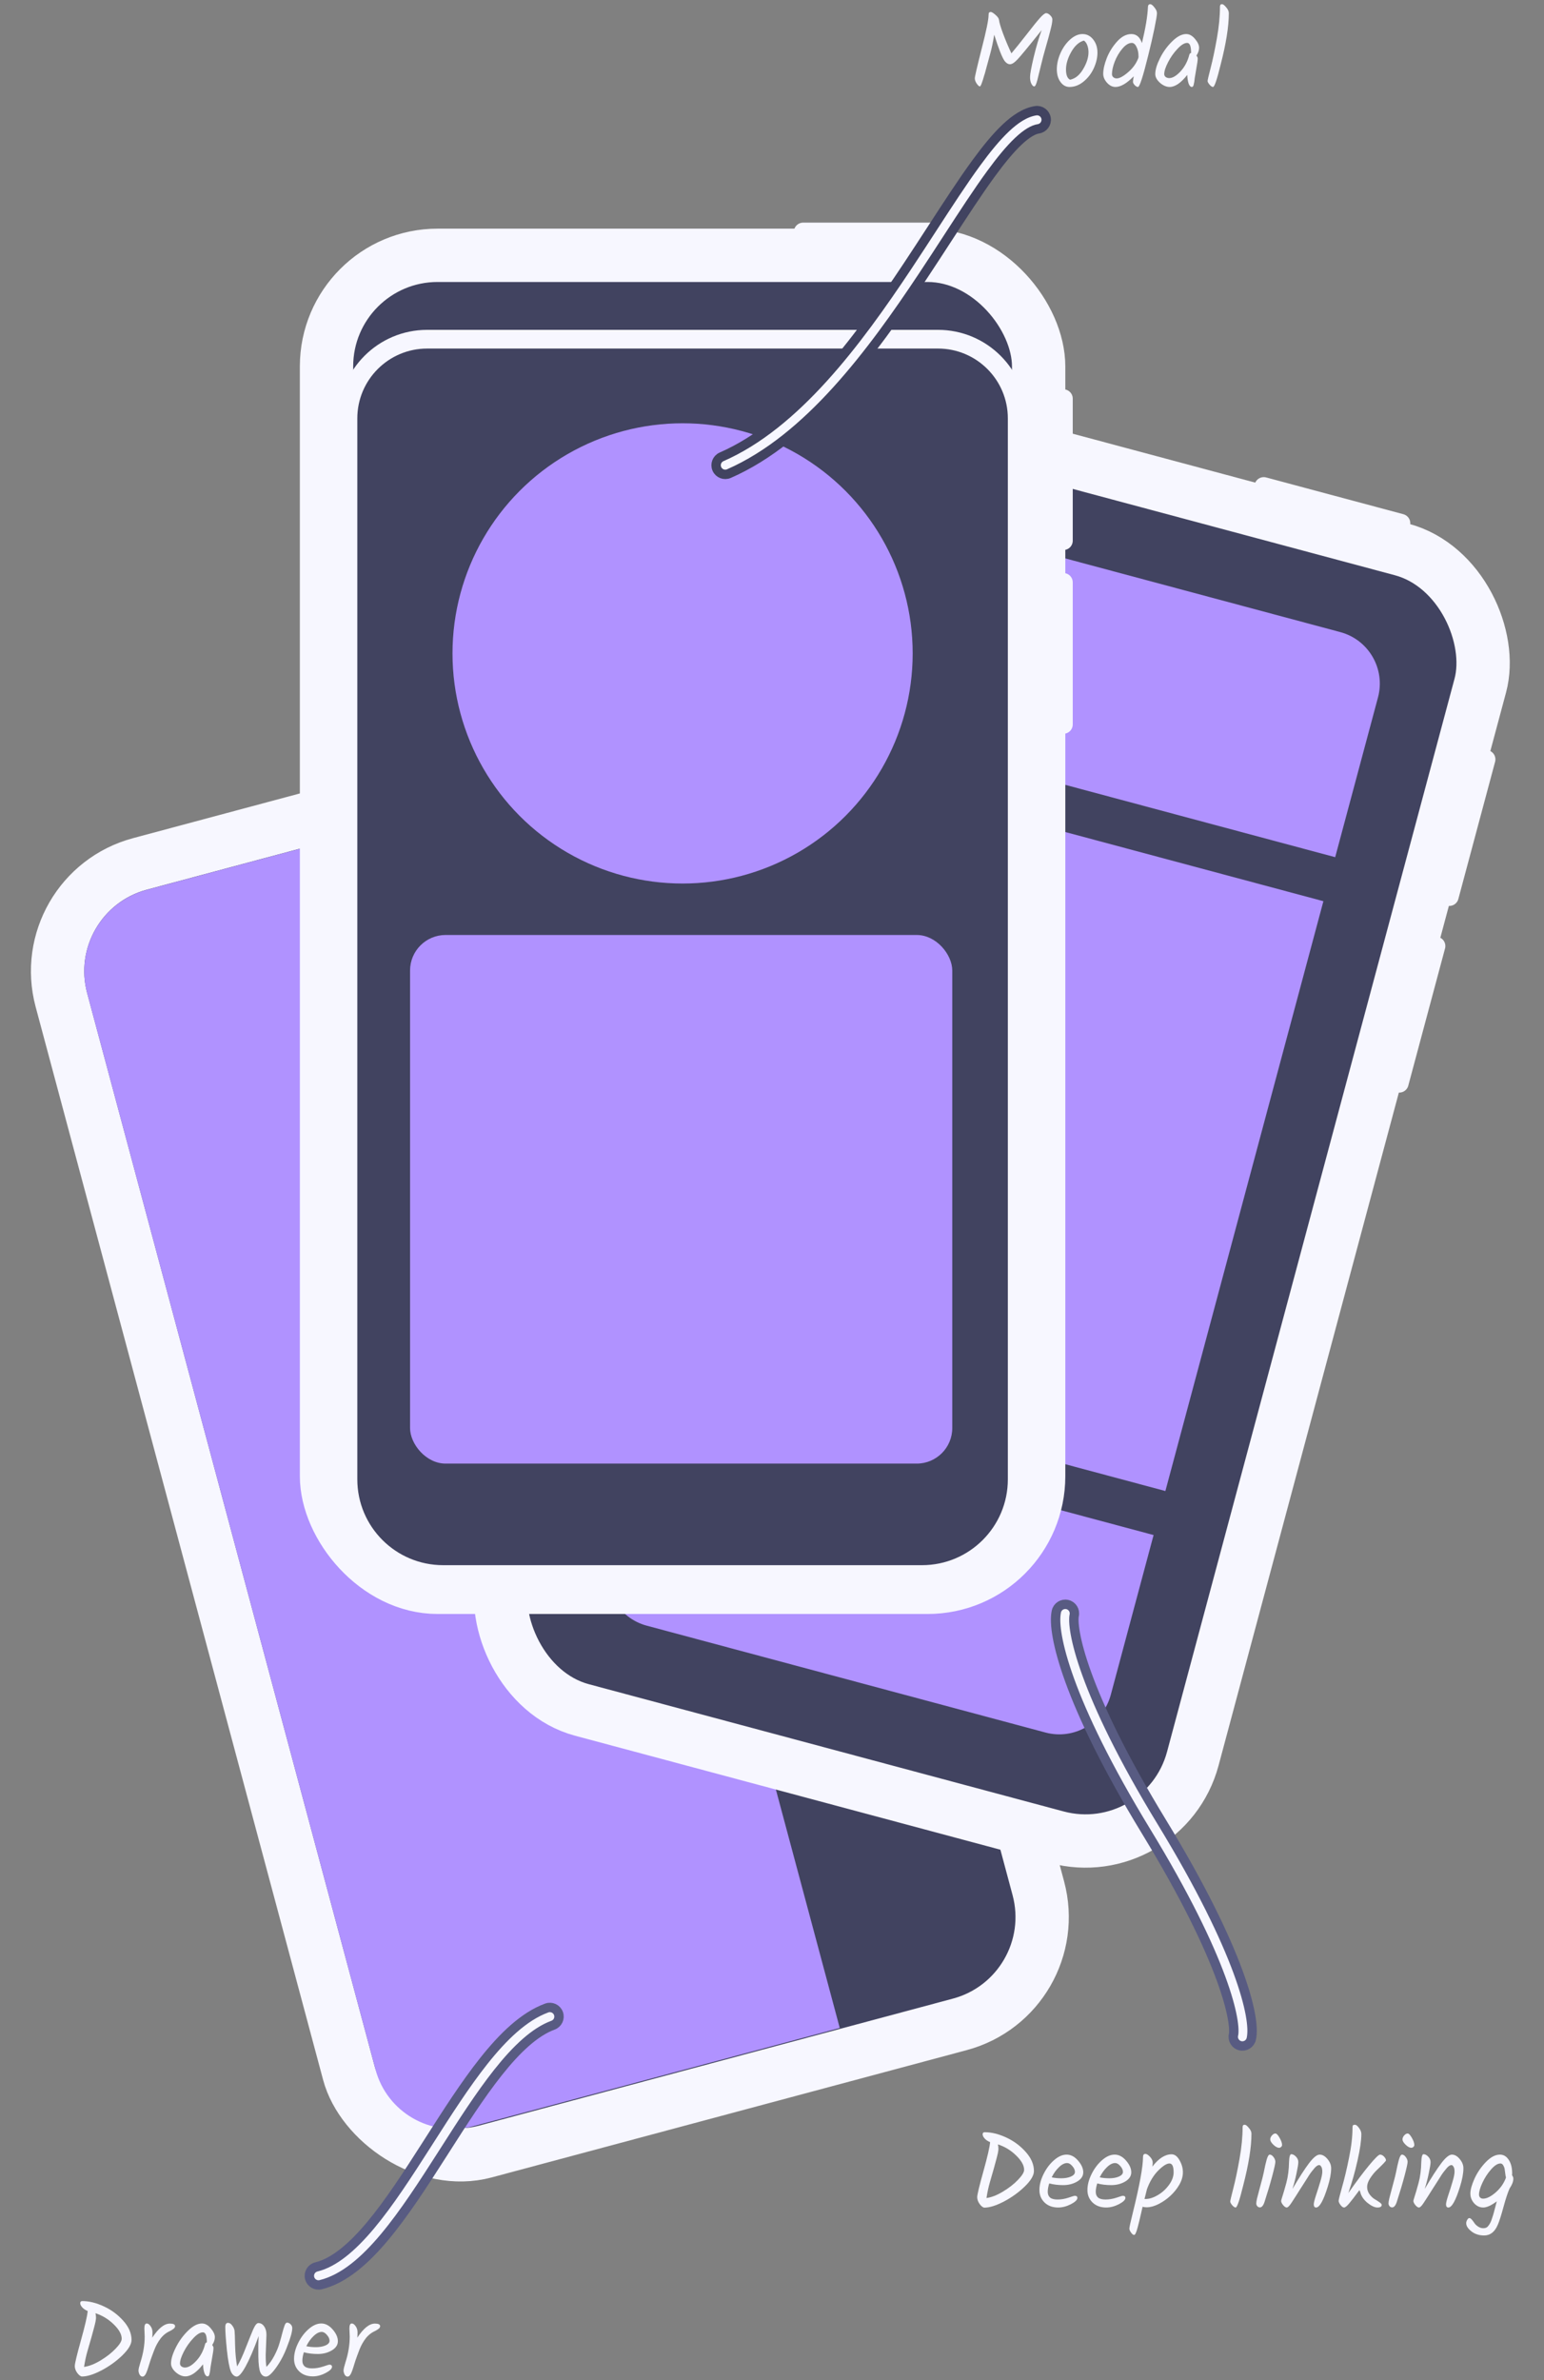 <svg width="279" height="430" viewBox="0 0 279 430" fill="none" id="splashRightIllustration">
    <rect x="0" y="0" width="279" height="430" fill="#808080" stroke="none"/>
    <path d="M145.133 41.91L170.795 41.91" stroke="#f7f7ff" stroke-width="3.377"
        stroke-linecap="round"></path>
    <path d="M228.361 87.893L253.149 94.534" stroke="#f7f7ff" stroke-width="3.377"
        stroke-linecap="round"></path>
    <path d="M261.891 161.986L268.532 137.198" stroke="#f7f7ff" stroke-width="3.377"
        stroke-linecap="round"></path>
    <path d="M252.844 195.711L259.486 170.923" stroke="#f7f7ff" stroke-width="3.377"
        stroke-linecap="round"></path>
    <path
        d="M178.634 2.743C178.634 2.524 178.66 2.377 178.711 2.3C178.775 2.21 178.885 2.165 179.039 2.165C179.206 2.165 179.488 2.338 179.887 2.685C180.285 3.032 180.497 3.34 180.523 3.61C180.574 4.072 180.818 4.895 181.255 6.076C181.692 7.245 182.193 8.434 182.758 9.641C183.477 8.793 184.383 7.669 185.475 6.269C186.567 4.856 187.376 3.854 187.903 3.263C188.429 2.672 188.808 2.377 189.04 2.377C189.271 2.377 189.515 2.505 189.772 2.762C190.029 3.019 190.157 3.263 190.157 3.494C190.157 3.726 190.131 3.989 190.08 4.284C190.029 4.58 189.939 4.972 189.81 5.46C189.695 5.935 189.586 6.353 189.483 6.712C189.393 7.059 189.239 7.605 189.02 8.35C188.802 9.095 188.635 9.693 188.519 10.142C188.404 10.579 188.269 11.118 188.115 11.761C187.96 12.39 187.832 12.911 187.729 13.322C187.639 13.72 187.543 14.112 187.44 14.497C187.248 15.242 187.061 15.615 186.881 15.615C186.714 15.615 186.547 15.46 186.38 15.152C186.213 14.844 186.13 14.433 186.13 13.919C186.13 13.392 186.348 12.198 186.785 10.335C187.235 8.472 187.716 6.841 188.23 5.44C185.867 8.395 184.409 10.161 183.856 10.739C183.317 11.318 182.867 11.607 182.507 11.607C182.16 11.607 181.833 11.408 181.525 11.009C181.062 10.341 180.439 8.761 179.655 6.269C179.437 7.618 179.193 8.774 178.923 9.738C178.666 10.688 178.493 11.324 178.403 11.645C178.326 11.954 178.255 12.21 178.191 12.416C178.14 12.621 178.075 12.866 177.998 13.148C177.921 13.418 177.851 13.643 177.786 13.823C177.735 14.002 177.677 14.202 177.613 14.42C177.549 14.626 177.491 14.793 177.439 14.921C177.401 15.049 177.356 15.171 177.305 15.287C177.202 15.505 177.125 15.615 177.073 15.615C176.919 15.615 176.727 15.448 176.495 15.114C176.264 14.78 176.148 14.459 176.148 14.15C176.148 13.842 176.56 12.069 177.382 8.832C178.217 5.595 178.634 3.565 178.634 2.743Z"
        fill="#f7f7ff"></path>
    <path
        d="M196.691 9.429C196.691 8.992 196.62 8.581 196.479 8.196C196.337 7.798 196.132 7.509 195.862 7.329C194.976 7.573 194.211 8.26 193.569 9.391C192.94 10.508 192.625 11.562 192.625 12.551C192.625 13.54 192.869 14.157 193.357 14.401C194.282 14.221 195.066 13.591 195.708 12.512C196.363 11.42 196.691 10.393 196.691 9.429ZM191.623 9.603C192.072 8.601 192.657 7.778 193.376 7.136C194.109 6.481 194.854 6.153 195.612 6.153C196.382 6.153 197.025 6.481 197.539 7.136C198.052 7.778 198.309 8.569 198.309 9.506C198.309 10.431 198.084 11.382 197.635 12.358C197.185 13.322 196.562 14.124 195.766 14.767C194.982 15.396 194.147 15.711 193.261 15.711C192.606 15.711 192.06 15.409 191.623 14.805C191.186 14.202 190.968 13.437 190.968 12.512C190.968 11.575 191.186 10.605 191.623 9.603Z"
        fill="#f7f7ff"></path>
    <path
        d="M207.85 0.758C208.055 0.758 208.306 0.951 208.601 1.336C208.91 1.709 209.064 2.062 209.064 2.396C209.064 2.73 208.903 3.681 208.582 5.248C208.261 6.802 207.889 8.414 207.465 10.084C206.54 13.835 205.929 15.711 205.634 15.711C205.454 15.711 205.255 15.602 205.037 15.383C204.831 15.152 204.728 14.953 204.728 14.786C204.728 14.619 204.773 14.285 204.863 13.784C203.604 15.069 202.506 15.711 201.568 15.711C201.003 15.711 200.489 15.454 200.027 14.94C199.577 14.426 199.352 13.893 199.352 13.341C199.352 12.544 199.564 11.6 199.988 10.508C200.425 9.404 201.048 8.402 201.857 7.502C202.667 6.603 203.527 6.153 204.439 6.153C205.351 6.153 205.987 6.699 206.347 7.791C207.002 5.068 207.362 2.916 207.426 1.336C207.426 0.951 207.567 0.758 207.85 0.758ZM205.73 10.219C205.73 9.526 205.608 8.941 205.364 8.466C205.133 7.99 204.85 7.753 204.516 7.753C203.964 7.753 203.399 8.093 202.821 8.774C202.243 9.455 201.78 10.239 201.433 11.125C201.099 11.998 200.932 12.756 200.932 13.399C200.932 13.63 201.016 13.816 201.183 13.957C201.35 14.099 201.549 14.169 201.78 14.169C202.281 14.169 202.956 13.81 203.803 13.09C204.664 12.371 205.287 11.523 205.673 10.547L205.73 10.316V10.219Z"
        fill="#f7f7ff"></path>
    <path
        d="M214.344 6.153C214.922 6.153 215.455 6.449 215.943 7.04C216.432 7.618 216.676 8.145 216.676 8.62C216.676 9.082 216.515 9.558 216.194 10.046C216.348 10.239 216.425 10.405 216.425 10.547C216.425 10.906 216.342 11.523 216.175 12.397C216.021 13.27 215.924 13.842 215.886 14.112C215.86 14.381 215.834 14.6 215.809 14.767C215.783 14.921 215.751 15.075 215.712 15.229C215.661 15.55 215.545 15.711 215.365 15.711C215.134 15.711 214.941 15.512 214.787 15.114C214.646 14.703 214.563 14.176 214.537 13.534C213.394 14.985 212.334 15.711 211.357 15.711C210.766 15.711 210.182 15.46 209.604 14.96C209.039 14.446 208.756 13.919 208.756 13.379C208.756 12.609 209.039 11.658 209.604 10.528C210.169 9.384 210.901 8.369 211.801 7.483C212.7 6.597 213.548 6.153 214.344 6.153ZM215.231 9.545C215.231 8.35 214.993 7.753 214.518 7.753C214.017 7.753 213.432 8.112 212.764 8.832C212.096 9.538 211.531 10.341 211.068 11.241C210.606 12.14 210.375 12.853 210.375 13.379C210.375 13.598 210.465 13.778 210.644 13.919C210.824 14.047 211.036 14.112 211.28 14.112C211.884 14.112 212.565 13.707 213.323 12.898C214.081 12.075 214.607 11.08 214.903 9.911C214.941 9.718 215.051 9.603 215.231 9.564V9.545Z"
        fill="#f7f7ff"></path>
    <path
        d="M222.047 2.377C222.047 4.792 221.546 7.926 220.544 11.78C219.902 14.401 219.452 15.711 219.195 15.711C219.015 15.711 218.803 15.57 218.559 15.287C218.328 15.005 218.212 14.786 218.212 14.632C218.212 14.478 218.399 13.681 218.771 12.242C219.144 10.804 219.516 9.037 219.889 6.943C220.261 4.837 220.448 2.942 220.448 1.259C220.448 1.079 220.473 0.951 220.525 0.874C220.576 0.797 220.685 0.758 220.852 0.758C221.019 0.758 221.257 0.944 221.565 1.317C221.886 1.677 222.047 2.03 222.047 2.377Z"
        fill="#f7f7ff"></path>
    <path
        d="M14.882 415.738C16.089 415.738 17.374 416.052 18.736 416.682C20.11 417.311 21.292 418.185 22.281 419.302C23.27 420.407 23.765 421.557 23.765 422.752C23.765 423.535 23.219 424.46 22.127 425.526C21.048 426.58 19.795 427.485 18.369 428.243C16.944 428.988 15.762 429.361 14.824 429.361C14.58 429.361 14.297 429.155 13.976 428.744C13.668 428.32 13.514 427.896 13.514 427.473C13.514 427.036 13.886 425.481 14.631 422.809C15.376 420.137 15.781 418.377 15.845 417.53C15.434 417.363 15.107 417.144 14.863 416.874C14.618 416.605 14.496 416.348 14.496 416.104C14.496 415.86 14.625 415.738 14.882 415.738ZM21.992 422.54C21.992 421.743 21.517 420.882 20.566 419.958C19.616 419.02 18.511 418.345 17.252 417.934C17.316 418.165 17.348 418.442 17.348 418.763C17.348 419.071 17.233 419.656 17.001 420.516C16.783 421.377 16.378 422.816 15.787 424.833C15.543 425.68 15.344 426.612 15.19 427.627C16.076 427.511 17.066 427.126 18.158 426.471C19.262 425.803 20.174 425.09 20.894 424.332C21.626 423.574 21.992 422.976 21.992 422.54Z"
        fill="#f7f7ff"></path>
    <path
        d="M26.145 422.135L26.087 420.69C26.087 420.086 26.229 419.784 26.511 419.784C26.756 419.784 26.987 419.945 27.205 420.266C27.436 420.574 27.552 420.947 27.552 421.383C27.552 421.807 27.539 422.129 27.513 422.347C28.631 420.651 29.691 419.803 30.693 419.803C31.322 419.803 31.637 419.958 31.637 420.266C31.637 420.42 31.566 420.561 31.425 420.69C31.284 420.818 31.059 420.966 30.751 421.133C30.07 421.428 29.492 421.884 29.016 422.501C28.554 423.105 28.175 423.792 27.88 424.563C27.584 425.334 27.346 425.982 27.166 426.509C27 427.036 26.871 427.447 26.781 427.742C26.691 428.038 26.588 428.327 26.473 428.609C26.267 429.123 26.03 429.38 25.76 429.38C25.541 429.38 25.362 429.258 25.22 429.014C25.092 428.757 25.028 428.513 25.028 428.282C25.028 428.038 25.137 427.562 25.355 426.856C25.882 425.237 26.145 423.664 26.145 422.135Z"
        fill="#f7f7ff"></path>
    <path
        d="M36.494 419.784C37.072 419.784 37.605 420.08 38.093 420.67C38.581 421.249 38.825 421.775 38.825 422.251C38.825 422.713 38.665 423.188 38.344 423.676C38.498 423.869 38.575 424.036 38.575 424.177C38.575 424.537 38.492 425.154 38.325 426.027C38.17 426.901 38.074 427.473 38.035 427.742C38.01 428.012 37.984 428.23 37.958 428.397C37.933 428.552 37.901 428.706 37.862 428.86C37.811 429.181 37.695 429.342 37.515 429.342C37.284 429.342 37.091 429.143 36.937 428.744C36.796 428.333 36.712 427.807 36.687 427.164C35.543 428.616 34.483 429.342 33.507 429.342C32.916 429.342 32.332 429.091 31.754 428.59C31.188 428.076 30.906 427.55 30.906 427.01C30.906 426.239 31.188 425.289 31.754 424.158C32.319 423.015 33.051 422 33.95 421.114C34.85 420.227 35.697 419.784 36.494 419.784ZM37.38 423.175C37.38 421.981 37.143 421.383 36.667 421.383C36.166 421.383 35.582 421.743 34.914 422.463C34.246 423.169 33.681 423.972 33.218 424.871C32.756 425.77 32.524 426.483 32.524 427.01C32.524 427.228 32.614 427.408 32.794 427.55C32.974 427.678 33.186 427.742 33.43 427.742C34.034 427.742 34.715 427.338 35.473 426.528C36.231 425.706 36.757 424.711 37.053 423.542C37.091 423.349 37.2 423.233 37.38 423.195V423.175Z"
        fill="#f7f7ff"></path>
    <path
        d="M48.147 421.827L48.012 425.449C48.012 426.451 48.057 427.177 48.147 427.627C48.699 427.049 49.175 426.374 49.573 425.603C49.984 424.82 50.286 424.094 50.479 423.426C50.684 422.758 50.858 422.135 50.999 421.557C51.153 420.966 51.294 420.497 51.423 420.15C51.551 419.803 51.699 419.63 51.866 419.63C52.11 419.63 52.328 419.733 52.521 419.938C52.714 420.131 52.81 420.356 52.81 420.613C52.81 421.268 52.515 422.347 51.924 423.85C51.423 425.237 50.768 426.509 49.958 427.665C49.149 428.809 48.52 429.38 48.07 429.38C47.62 429.38 47.28 429.13 47.049 428.629C46.83 428.128 46.708 427.171 46.682 425.758C46.657 424.332 46.676 423.098 46.74 422.058C45.854 424.473 45.07 426.297 44.389 427.53C43.709 428.764 43.169 429.38 42.771 429.38C42.591 429.38 42.398 429.297 42.193 429.13C42 428.963 41.846 428.744 41.73 428.475C41.448 427.794 41.204 426.496 40.998 424.582C40.805 422.655 40.709 421.281 40.709 420.459C40.709 419.932 40.87 419.668 41.191 419.668C41.473 419.668 41.73 419.829 41.962 420.15C42.206 420.471 42.347 420.793 42.386 421.114C42.424 421.422 42.456 422.296 42.482 423.734C42.52 425.16 42.642 426.432 42.848 427.55C43.375 426.638 43.901 425.494 44.428 424.12C44.968 422.745 45.404 421.666 45.738 420.882C46.085 420.099 46.4 419.707 46.682 419.707C47.106 419.707 47.453 419.906 47.723 420.304C48.006 420.69 48.147 421.197 48.147 421.827Z"
        fill="#f7f7ff"></path>
    <path
        d="M61.054 422.983C61.054 423.664 60.682 424.222 59.937 424.659C59.205 425.083 58.37 425.295 57.432 425.295C56.507 425.295 55.666 425.192 54.908 424.987C54.728 425.552 54.638 426.059 54.638 426.509C54.638 426.946 54.773 427.286 55.042 427.53C55.325 427.774 55.781 427.896 56.411 427.896C57.053 427.896 57.708 427.787 58.376 427.569C59.057 427.338 59.429 427.222 59.494 427.222C59.828 427.222 59.995 427.35 59.995 427.607C59.995 427.954 59.603 428.333 58.819 428.744C58.036 429.143 57.271 429.342 56.526 429.342C55.524 429.342 54.709 429.046 54.079 428.455C53.45 427.851 53.135 427.094 53.135 426.181C53.135 425.269 53.379 424.319 53.867 423.33C54.355 422.328 54.985 421.486 55.755 420.805C56.526 420.125 57.291 419.784 58.048 419.784C58.806 419.784 59.494 420.144 60.11 420.863C60.74 421.583 61.054 422.289 61.054 422.983ZM58.145 421.306C57.67 421.306 57.175 421.557 56.661 422.058C56.147 422.546 55.711 423.156 55.351 423.888C55.865 424.004 56.449 424.062 57.104 424.062C57.76 424.062 58.331 423.959 58.819 423.754C59.307 423.535 59.551 423.253 59.551 422.906C59.551 422.559 59.391 422.206 59.07 421.846C58.761 421.486 58.453 421.306 58.145 421.306Z"
        fill="#f7f7ff"></path>
    <path
        d="M63.197 422.135L63.139 420.69C63.139 420.086 63.281 419.784 63.563 419.784C63.807 419.784 64.039 419.945 64.257 420.266C64.488 420.574 64.604 420.947 64.604 421.383C64.604 421.807 64.591 422.129 64.565 422.347C65.683 420.651 66.743 419.803 67.745 419.803C68.374 419.803 68.689 419.958 68.689 420.266C68.689 420.42 68.618 420.561 68.477 420.69C68.336 420.818 68.111 420.966 67.802 421.133C67.122 421.428 66.544 421.884 66.068 422.501C65.606 423.105 65.227 423.792 64.931 424.563C64.636 425.334 64.398 425.982 64.218 426.509C64.051 427.036 63.923 427.447 63.833 427.742C63.743 428.038 63.64 428.327 63.525 428.609C63.319 429.123 63.081 429.38 62.812 429.38C62.593 429.38 62.413 429.258 62.272 429.014C62.144 428.757 62.08 428.513 62.08 428.282C62.08 428.038 62.189 427.562 62.407 426.856C62.934 425.237 63.197 423.664 63.197 422.135Z"
        fill="#f7f7ff"></path>
    <path
        d="M177.948 385.228C179.156 385.228 180.44 385.543 181.802 386.172C183.177 386.802 184.358 387.675 185.348 388.793C186.337 389.898 186.831 391.047 186.831 392.242C186.831 393.026 186.285 393.951 185.193 395.017C184.114 396.07 182.862 396.976 181.436 397.734C180.01 398.479 178.828 398.851 177.89 398.851C177.646 398.851 177.364 398.646 177.043 398.235C176.734 397.811 176.58 397.387 176.58 396.963C176.58 396.526 176.953 394.972 177.698 392.3C178.443 389.628 178.847 387.868 178.912 387.02C178.501 386.853 178.173 386.635 177.929 386.365C177.685 386.095 177.563 385.838 177.563 385.594C177.563 385.35 177.691 385.228 177.948 385.228ZM185.059 392.03C185.059 391.234 184.583 390.373 183.633 389.448C182.682 388.51 181.577 387.836 180.318 387.425C180.383 387.656 180.415 387.932 180.415 388.253C180.415 388.562 180.299 389.146 180.068 390.007C179.849 390.867 179.445 392.306 178.854 394.323C178.61 395.171 178.411 396.102 178.257 397.117C179.143 397.002 180.132 396.616 181.224 395.961C182.329 395.293 183.241 394.58 183.96 393.822C184.692 393.064 185.059 392.467 185.059 392.03Z"
        fill="#f7f7ff"></path>
    <path
        d="M195.744 392.473C195.744 393.154 195.371 393.713 194.626 394.15C193.894 394.574 193.059 394.786 192.121 394.786C191.196 394.786 190.355 394.683 189.597 394.477C189.417 395.042 189.327 395.55 189.327 396C189.327 396.436 189.462 396.777 189.732 397.021C190.015 397.265 190.471 397.387 191.1 397.387C191.742 397.387 192.398 397.278 193.066 397.059C193.746 396.828 194.119 396.712 194.183 396.712C194.517 396.712 194.684 396.841 194.684 397.098C194.684 397.445 194.292 397.824 193.509 398.235C192.725 398.633 191.961 398.832 191.216 398.832C190.214 398.832 189.398 398.537 188.768 397.946C188.139 397.342 187.824 396.584 187.824 395.672C187.824 394.76 188.068 393.809 188.557 392.82C189.045 391.818 189.674 390.977 190.445 390.296C191.216 389.615 191.98 389.275 192.738 389.275C193.496 389.275 194.183 389.634 194.8 390.354C195.429 391.073 195.744 391.78 195.744 392.473ZM192.834 390.797C192.359 390.797 191.864 391.047 191.351 391.548C190.837 392.036 190.4 392.647 190.04 393.379C190.554 393.495 191.139 393.552 191.794 393.552C192.449 393.552 193.021 393.45 193.509 393.244C193.997 393.026 194.241 392.743 194.241 392.396C194.241 392.049 194.08 391.696 193.759 391.336C193.451 390.977 193.143 390.797 192.834 390.797Z"
        fill="#f7f7ff"></path>
    <path
        d="M204.419 392.473C204.419 393.154 204.046 393.713 203.301 394.15C202.569 394.574 201.734 394.786 200.796 394.786C199.871 394.786 199.03 394.683 198.272 394.477C198.092 395.042 198.002 395.55 198.002 396C198.002 396.436 198.137 396.777 198.407 397.021C198.689 397.265 199.146 397.387 199.775 397.387C200.417 397.387 201.072 397.278 201.74 397.059C202.421 396.828 202.794 396.712 202.858 396.712C203.192 396.712 203.359 396.841 203.359 397.098C203.359 397.445 202.967 397.824 202.184 398.235C201.4 398.633 200.636 398.832 199.891 398.832C198.889 398.832 198.073 398.537 197.443 397.946C196.814 397.342 196.499 396.584 196.499 395.672C196.499 394.76 196.743 393.809 197.231 392.82C197.72 391.818 198.349 390.977 199.12 390.296C199.891 389.615 200.655 389.275 201.413 389.275C202.171 389.275 202.858 389.634 203.475 390.354C204.104 391.073 204.419 391.78 204.419 392.473ZM201.509 390.797C201.034 390.797 200.539 391.047 200.025 391.548C199.512 392.036 199.075 392.647 198.715 393.379C199.229 393.495 199.814 393.552 200.469 393.552C201.124 393.552 201.695 393.45 202.184 393.244C202.672 393.026 202.916 392.743 202.916 392.396C202.916 392.049 202.755 391.696 202.434 391.336C202.126 390.977 201.818 390.797 201.509 390.797Z"
        fill="#f7f7ff"></path>
    <path
        d="M211.706 389.217C212.259 389.217 212.734 389.57 213.132 390.277C213.543 390.983 213.749 391.715 213.749 392.473C213.749 393.218 213.531 393.97 213.094 394.728C212.657 395.473 212.117 396.141 211.475 396.732C210.833 397.323 210.12 397.817 209.336 398.215C208.566 398.601 207.853 398.794 207.197 398.794C206.94 398.794 206.696 398.761 206.465 398.697C206.414 398.916 206.324 399.307 206.195 399.873C206.067 400.438 205.958 400.907 205.868 401.279C205.778 401.652 205.675 402.05 205.56 402.474C205.328 403.348 205.123 403.784 204.943 403.784C204.763 403.784 204.577 403.643 204.384 403.36C204.179 403.091 204.076 402.847 204.076 402.628C204.076 402.41 204.281 401.472 204.692 399.815C205.926 394.818 206.542 391.452 206.542 389.718C206.542 389.332 206.684 389.14 206.966 389.14C207.197 389.14 207.474 389.313 207.795 389.66C208.129 389.994 208.296 390.366 208.296 390.778C208.296 390.983 208.27 391.208 208.219 391.452C209.362 389.962 210.525 389.217 211.706 389.217ZM207.005 397.291C207.686 397.291 208.418 397.059 209.201 396.597C209.998 396.134 210.672 395.524 211.225 394.766C211.79 393.996 212.073 393.231 212.073 392.473C212.073 391.407 211.822 390.874 211.321 390.874C210.82 390.874 210.139 391.304 209.278 392.165C208.431 393.026 207.756 394.143 207.255 395.518L206.812 397.291H207.005Z"
        fill="#f7f7ff"></path>
    <path
        d="M226.137 385.498C226.137 387.913 225.636 391.047 224.634 394.901C223.992 397.522 223.542 398.832 223.285 398.832C223.106 398.832 222.894 398.691 222.65 398.408C222.418 398.126 222.303 397.907 222.303 397.753C222.303 397.599 222.489 396.802 222.861 395.364C223.234 393.925 223.607 392.159 223.979 390.065C224.352 387.958 224.538 386.063 224.538 384.38C224.538 384.2 224.564 384.072 224.615 383.995C224.666 383.918 224.776 383.879 224.943 383.879C225.11 383.879 225.347 384.065 225.656 384.438C225.977 384.798 226.137 385.151 226.137 385.498Z"
        fill="#f7f7ff"></path>
    <path
        d="M229.531 386.538C229.531 386.281 229.634 386.037 229.839 385.806C230.045 385.575 230.25 385.459 230.456 385.459C230.674 385.459 230.931 385.723 231.227 386.249C231.522 386.763 231.67 387.193 231.67 387.54C231.67 387.669 231.612 387.784 231.496 387.887C231.381 387.99 231.259 388.041 231.13 388.041C230.822 388.041 230.475 387.855 230.09 387.482C229.717 387.11 229.531 386.795 229.531 386.538ZM229.435 389.275C229.679 389.275 229.91 389.422 230.128 389.718C230.347 390.013 230.456 390.302 230.456 390.585C230.456 390.867 230.27 391.715 229.897 393.128C229.524 394.529 229.056 396.102 228.49 397.849C228.272 398.492 227.996 398.813 227.662 398.813C227.482 398.813 227.328 398.742 227.199 398.601C227.071 398.447 227.007 398.28 227.007 398.1C227.007 397.907 227.052 397.612 227.142 397.213C227.244 396.802 227.386 396.263 227.565 395.595C227.758 394.914 227.906 394.362 228.009 393.938C228.124 393.514 228.24 393.038 228.355 392.512C228.471 391.972 228.561 391.542 228.625 391.221C228.702 390.887 228.786 390.553 228.876 390.219C229.056 389.589 229.242 389.275 229.435 389.275Z"
        fill="#f7f7ff"></path>
    <path
        d="M233.544 395.479C234.778 393.385 235.78 391.831 236.55 390.816C237.334 389.788 237.97 389.275 238.458 389.275C238.959 389.275 239.428 389.538 239.865 390.065C240.314 390.591 240.539 391.15 240.539 391.741C240.539 392.666 240.327 393.796 239.903 395.132C239.132 397.599 238.439 398.832 237.822 398.832C237.539 398.832 237.398 398.639 237.398 398.254C237.398 397.984 237.533 397.438 237.803 396.616C238.085 395.781 238.342 394.965 238.574 394.169C238.818 393.36 238.94 392.756 238.94 392.358C238.94 391.947 238.875 391.645 238.747 391.452C238.631 391.259 238.509 391.163 238.381 391.163C238.265 391.163 238.143 391.201 238.015 391.279C237.886 391.356 237.739 391.484 237.572 391.664C237.417 391.844 237.27 392.024 237.128 392.203C236.987 392.37 236.807 392.615 236.589 392.936C236.383 393.257 236.21 393.533 236.069 393.764C235.927 393.983 235.722 394.304 235.452 394.728C235.182 395.152 234.977 395.473 234.835 395.691C234.694 395.91 234.508 396.205 234.277 396.578C234.045 396.95 233.859 397.239 233.718 397.445C233.589 397.65 233.442 397.875 233.275 398.119C232.953 398.594 232.696 398.832 232.504 398.832C232.324 398.832 232.112 398.691 231.868 398.408C231.624 398.113 231.502 397.856 231.502 397.637C231.502 397.573 231.547 397.4 231.637 397.117C231.881 396.372 232.151 395.454 232.446 394.362C232.741 393.257 232.902 392.004 232.928 390.604C232.966 389.666 233.101 389.197 233.332 389.197C233.615 389.197 233.898 389.345 234.18 389.641C234.463 389.936 234.604 390.264 234.604 390.623C234.604 390.97 234.495 391.651 234.277 392.666C234.071 393.668 233.827 394.606 233.544 395.479Z"
        fill="#f7f7ff"></path>
    <path
        d="M250.447 390.315C250.447 390.431 249.876 391.034 248.732 392.126C248.308 392.537 247.917 393.026 247.557 393.591C247.21 394.143 247.037 394.651 247.037 395.113C247.037 395.576 247.172 396.006 247.441 396.404C247.724 396.79 248.026 397.085 248.347 397.291C248.681 397.483 248.983 397.676 249.253 397.869C249.535 398.061 249.677 398.222 249.677 398.35C249.677 398.672 249.42 398.832 248.906 398.832C248.405 398.832 247.801 398.549 247.095 397.984C246.401 397.406 245.97 396.764 245.803 396.057C245.739 395.929 245.688 395.807 245.649 395.691C244.776 396.873 244.14 397.695 243.742 398.158C243.356 398.607 243.067 398.832 242.875 398.832C242.682 398.832 242.47 398.684 242.239 398.389C242.007 398.081 241.892 397.83 241.892 397.637C241.892 397.432 242.097 396.603 242.508 395.152C242.932 393.687 243.35 391.934 243.761 389.891C244.185 387.849 244.397 386.024 244.397 384.419C244.397 384.213 244.423 384.072 244.474 383.995C244.538 383.918 244.667 383.879 244.859 383.879C245.052 383.879 245.29 384.072 245.572 384.457C245.855 384.83 245.996 385.196 245.996 385.556C245.996 386.699 245.765 388.298 245.302 390.354C244.84 392.409 244.288 394.362 243.645 396.211C245.097 394.143 246.349 392.473 247.403 391.201C248.469 389.917 249.124 389.275 249.368 389.275C249.625 389.275 249.869 389.397 250.101 389.641C250.332 389.885 250.447 390.11 250.447 390.315Z"
        fill="#f7f7ff"></path>
    <path
        d="M253.429 386.538C253.429 386.281 253.532 386.037 253.738 385.806C253.943 385.575 254.149 385.459 254.354 385.459C254.573 385.459 254.83 385.723 255.125 386.249C255.42 386.763 255.568 387.193 255.568 387.54C255.568 387.669 255.51 387.784 255.395 387.887C255.279 387.99 255.157 388.041 255.029 388.041C254.72 388.041 254.373 387.855 253.988 387.482C253.616 387.11 253.429 386.795 253.429 386.538ZM253.333 389.275C253.577 389.275 253.808 389.422 254.027 389.718C254.245 390.013 254.354 390.302 254.354 390.585C254.354 390.867 254.168 391.715 253.795 393.128C253.423 394.529 252.954 396.102 252.389 397.849C252.17 398.492 251.894 398.813 251.56 398.813C251.38 398.813 251.226 398.742 251.098 398.601C250.969 398.447 250.905 398.28 250.905 398.1C250.905 397.907 250.95 397.612 251.04 397.213C251.143 396.802 251.284 396.263 251.464 395.595C251.657 394.914 251.804 394.362 251.907 393.938C252.023 393.514 252.138 393.038 252.254 392.512C252.369 391.972 252.459 391.542 252.524 391.221C252.601 390.887 252.684 390.553 252.774 390.219C252.954 389.589 253.14 389.275 253.333 389.275Z"
        fill="#f7f7ff"></path>
    <path
        d="M257.443 395.479C258.676 393.385 259.678 391.831 260.449 390.816C261.232 389.788 261.868 389.275 262.356 389.275C262.857 389.275 263.326 389.538 263.763 390.065C264.213 390.591 264.437 391.15 264.437 391.741C264.437 392.666 264.225 393.796 263.802 395.132C263.031 397.599 262.337 398.832 261.72 398.832C261.438 398.832 261.297 398.639 261.297 398.254C261.297 397.984 261.431 397.438 261.701 396.616C261.984 395.781 262.241 394.965 262.472 394.169C262.716 393.36 262.838 392.756 262.838 392.358C262.838 391.947 262.774 391.645 262.645 391.452C262.53 391.259 262.408 391.163 262.279 391.163C262.164 391.163 262.042 391.201 261.913 391.279C261.785 391.356 261.637 391.484 261.47 391.664C261.316 391.844 261.168 392.024 261.027 392.203C260.885 392.37 260.706 392.615 260.487 392.936C260.282 393.257 260.108 393.533 259.967 393.764C259.826 393.983 259.62 394.304 259.35 394.728C259.081 395.152 258.875 395.473 258.734 395.691C258.592 395.91 258.406 396.205 258.175 396.578C257.944 396.95 257.757 397.239 257.616 397.445C257.488 397.65 257.34 397.875 257.173 398.119C256.852 398.594 256.595 398.832 256.402 398.832C256.222 398.832 256.01 398.691 255.766 398.408C255.522 398.113 255.4 397.856 255.4 397.637C255.4 397.573 255.445 397.4 255.535 397.117C255.779 396.372 256.049 395.454 256.344 394.362C256.64 393.257 256.8 392.004 256.826 390.604C256.865 389.666 257 389.197 257.231 389.197C257.513 389.197 257.796 389.345 258.079 389.641C258.361 389.936 258.503 390.264 258.503 390.623C258.503 390.97 258.393 391.651 258.175 392.666C257.969 393.668 257.725 394.606 257.443 395.479Z"
        fill="#f7f7ff"></path>
    <path
        d="M273.459 393.629C273.459 394.143 273.235 394.728 272.785 395.383C272.438 396.167 272.066 397.297 271.667 398.774C271.269 400.239 270.935 401.286 270.665 401.915C270.126 403.225 269.297 403.881 268.18 403.881C267.268 403.881 266.497 403.63 265.867 403.129C265.251 402.641 264.942 402.153 264.942 401.665C264.942 401.459 265.007 401.254 265.135 401.048C265.251 400.843 265.373 400.74 265.501 400.74C265.642 400.74 265.797 400.836 265.964 401.029C266.131 401.221 266.285 401.427 266.426 401.645C266.58 401.877 266.805 402.089 267.101 402.281C267.409 402.474 267.704 402.57 267.987 402.57C268.27 402.57 268.481 402.525 268.623 402.435C268.764 402.358 268.899 402.223 269.027 402.031C269.156 401.851 269.265 401.665 269.355 401.472C269.445 401.292 269.541 401.029 269.644 400.682C269.76 400.348 269.85 400.059 269.914 399.815C269.978 399.571 270.068 399.23 270.184 398.794C270.299 398.344 270.396 397.984 270.473 397.714C269.471 398.46 268.655 398.832 268.025 398.832C267.396 398.832 266.85 398.582 266.388 398.081C265.925 397.567 265.694 396.976 265.694 396.308C265.694 395.627 265.944 394.728 266.445 393.61C266.959 392.493 267.646 391.491 268.507 390.604C269.368 389.718 270.209 389.275 271.031 389.275C271.558 389.275 272.001 389.474 272.361 389.872C272.952 390.527 273.247 391.458 273.247 392.666C273.247 392.82 273.241 392.929 273.228 392.994C273.382 393.212 273.459 393.424 273.459 393.629ZM267.255 396.501C267.255 396.719 267.325 396.899 267.467 397.04C267.608 397.169 267.788 397.233 268.006 397.233C268.648 397.233 269.406 396.854 270.28 396.096C271.153 395.325 271.77 394.432 272.13 393.417C272.078 393.25 272.033 392.994 271.995 392.647C271.956 392.3 271.918 392.024 271.879 391.818C271.841 391.613 271.757 391.407 271.629 391.201C271.5 390.983 271.333 390.874 271.128 390.874C270.627 390.874 270.062 391.234 269.432 391.953C268.803 392.672 268.282 393.475 267.871 394.362C267.46 395.248 267.255 395.961 267.255 396.501Z"
        fill="#f7f7ff"></path>
    <rect x="5.9" y="161.278" width="128.979" height="240.861" rx="20.072" transform="rotate(-15 5.9 161.278)"
        fill="#414360" stroke="#f7f7ff" stroke-width="9.635"></rect>
    <path
        d="M15.745 179.438C13.565 171.3 18.394 162.935 26.532 160.755L82.64 145.721C87.779 144.343 93.062 147.394 94.44 152.533L151.744 366.396L85.554 384.132C77.845 386.198 69.92 381.622 67.855 373.913L15.745 179.438Z"
        fill="#B092FF"></path>
    <rect x="148.1" y="71.087" width="128.979" height="240.861" rx="20.072" transform="rotate(15 148.1 71.087)"
        fill="#414360" stroke="#f7f7ff" stroke-width="9.635"></rect>
    <path
        d="M158.342 101.709C159.72 96.57 165.003 93.519 170.142 94.897L242.189 114.202C247.329 115.579 250.379 120.862 249.002 126.002L241.267 154.868L150.608 130.576L158.342 101.709Z"
        fill="#B092FF"></path>
    <path
        d="M200.718 306.204C199.341 311.344 194.058 314.394 188.918 313.017L116.871 293.712C111.731 292.335 108.681 287.052 110.058 281.912L117.793 253.046L208.453 277.338L200.718 306.204Z"
        fill="#B092FF"></path>
    <path d="M210.584 269.385L119.924 245.093L148.478 138.528L239.138 162.82L210.584 269.385Z"
        fill="#B092FF"></path>
    <rect x="59.001" y="46.128" width="128.682" height="240.653" rx="20.072" fill="#414360"
        stroke="#f7f7ff" stroke-width="9.635"></rect>
    <path
        d="M77.186 61.284H169.497C177.4 61.284 183.807 67.691 183.807 75.594V267.27C183.807 276.769 176.107 284.47 166.607 284.47H80.076C70.576 284.47 62.876 276.769 62.876 267.27V75.594C62.876 67.691 69.282 61.284 77.186 61.284Z"
        fill="#414360" stroke="#f7f7ff" stroke-width="3.38"></path>
    <circle cx="123.343" cy="118.051" r="41.577" fill="#B092FF"></circle>
    <rect x="74.098" y="168.924" width="97.975" height="95.504" rx="6.423" fill="#B092FF">
    </rect>
    <path
        d="M187.648 23.274C188.551 23.135 189.169 22.291 189.031 21.389C188.892 20.486 188.048 19.867 187.146 20.006C185.234 20.3 183.426 21.531 181.744 23.12C180.028 24.739 178.249 26.92 176.406 29.441C173.948 32.803 171.287 36.901 168.437 41.288L168.427 41.304C167.008 43.488 165.541 45.746 164.024 48.031C159.431 54.947 154.367 62.123 148.75 68.313C143.127 74.51 137.027 79.634 130.391 82.537C129.554 82.903 129.173 83.878 129.539 84.714C129.905 85.55 130.879 85.932 131.716 85.566C138.949 82.401 145.417 76.906 151.198 70.534C156.986 64.155 162.161 56.812 166.778 49.859C168.325 47.529 169.809 45.245 171.232 43.054L171.233 43.052C174.078 38.673 176.673 34.677 179.074 31.392C180.875 28.929 182.515 26.938 184.013 25.523C185.544 24.078 186.743 23.413 187.648 23.274Z"
        fill="#f7f7ff" stroke="#414360" stroke-width="1.7"
        stroke-linecap="round"></path>
    <path
        d="M98.793 362.787C99.65 362.473 100.599 362.913 100.913 363.771C101.227 364.628 100.787 365.577 99.929 365.891C96.695 367.076 93.399 370.136 89.974 374.457C86.741 378.534 83.564 383.505 80.332 388.565L79.849 389.321C76.479 394.595 73.041 399.922 69.503 404.155C66.002 408.343 62.177 411.744 57.944 412.778C57.057 412.994 56.163 412.451 55.947 411.564C55.73 410.677 56.273 409.783 57.16 409.566C60.305 408.799 63.55 406.121 66.967 402.034C70.346 397.992 73.671 392.85 77.064 387.541L77.564 386.759L77.579 386.735C80.778 381.726 84.039 376.621 87.383 372.403C90.875 367.999 94.649 364.304 98.793 362.787Z"
        fill="#f7f7ff" stroke="#585b82" stroke-width="1.7"
        stroke-linecap="round"></path>
    <path d="M192.156 72.024L192.156 97.686" stroke="#f7f7ff" stroke-width="3.377"
        stroke-linecap="round"></path>
    <path d="M192.156 105.22L192.156 130.882" stroke="#f7f7ff" stroke-width="3.377"
        stroke-linecap="round"></path>
    <path
        d="M194.109 291.858C194.307 290.968 193.746 290.087 192.856 289.889C191.967 289.691 191.085 290.252 190.888 291.142C190.649 292.218 190.713 293.785 191.068 295.755C191.433 297.775 192.132 300.373 193.297 303.587C195.628 310.017 199.849 318.992 207.09 330.859C214.251 342.596 218.364 351.289 220.6 357.358C221.719 360.393 222.36 362.75 222.682 364.487C223.015 366.28 222.978 367.257 222.892 367.622C222.684 368.509 223.234 369.397 224.121 369.606C225.008 369.815 225.896 369.265 226.105 368.378C226.352 367.326 226.282 365.795 225.927 363.885C225.562 361.919 224.861 359.377 223.697 356.217C221.366 349.894 217.146 341.004 209.907 329.14C202.748 317.407 198.636 308.633 196.4 302.463C195.281 299.377 194.639 296.962 194.316 295.17C193.984 293.326 194.015 292.282 194.109 291.858Z"
        fill="#f7f7ff" stroke="#585b82" stroke-width="1.7"
        stroke-linecap="round"></path>
</svg>